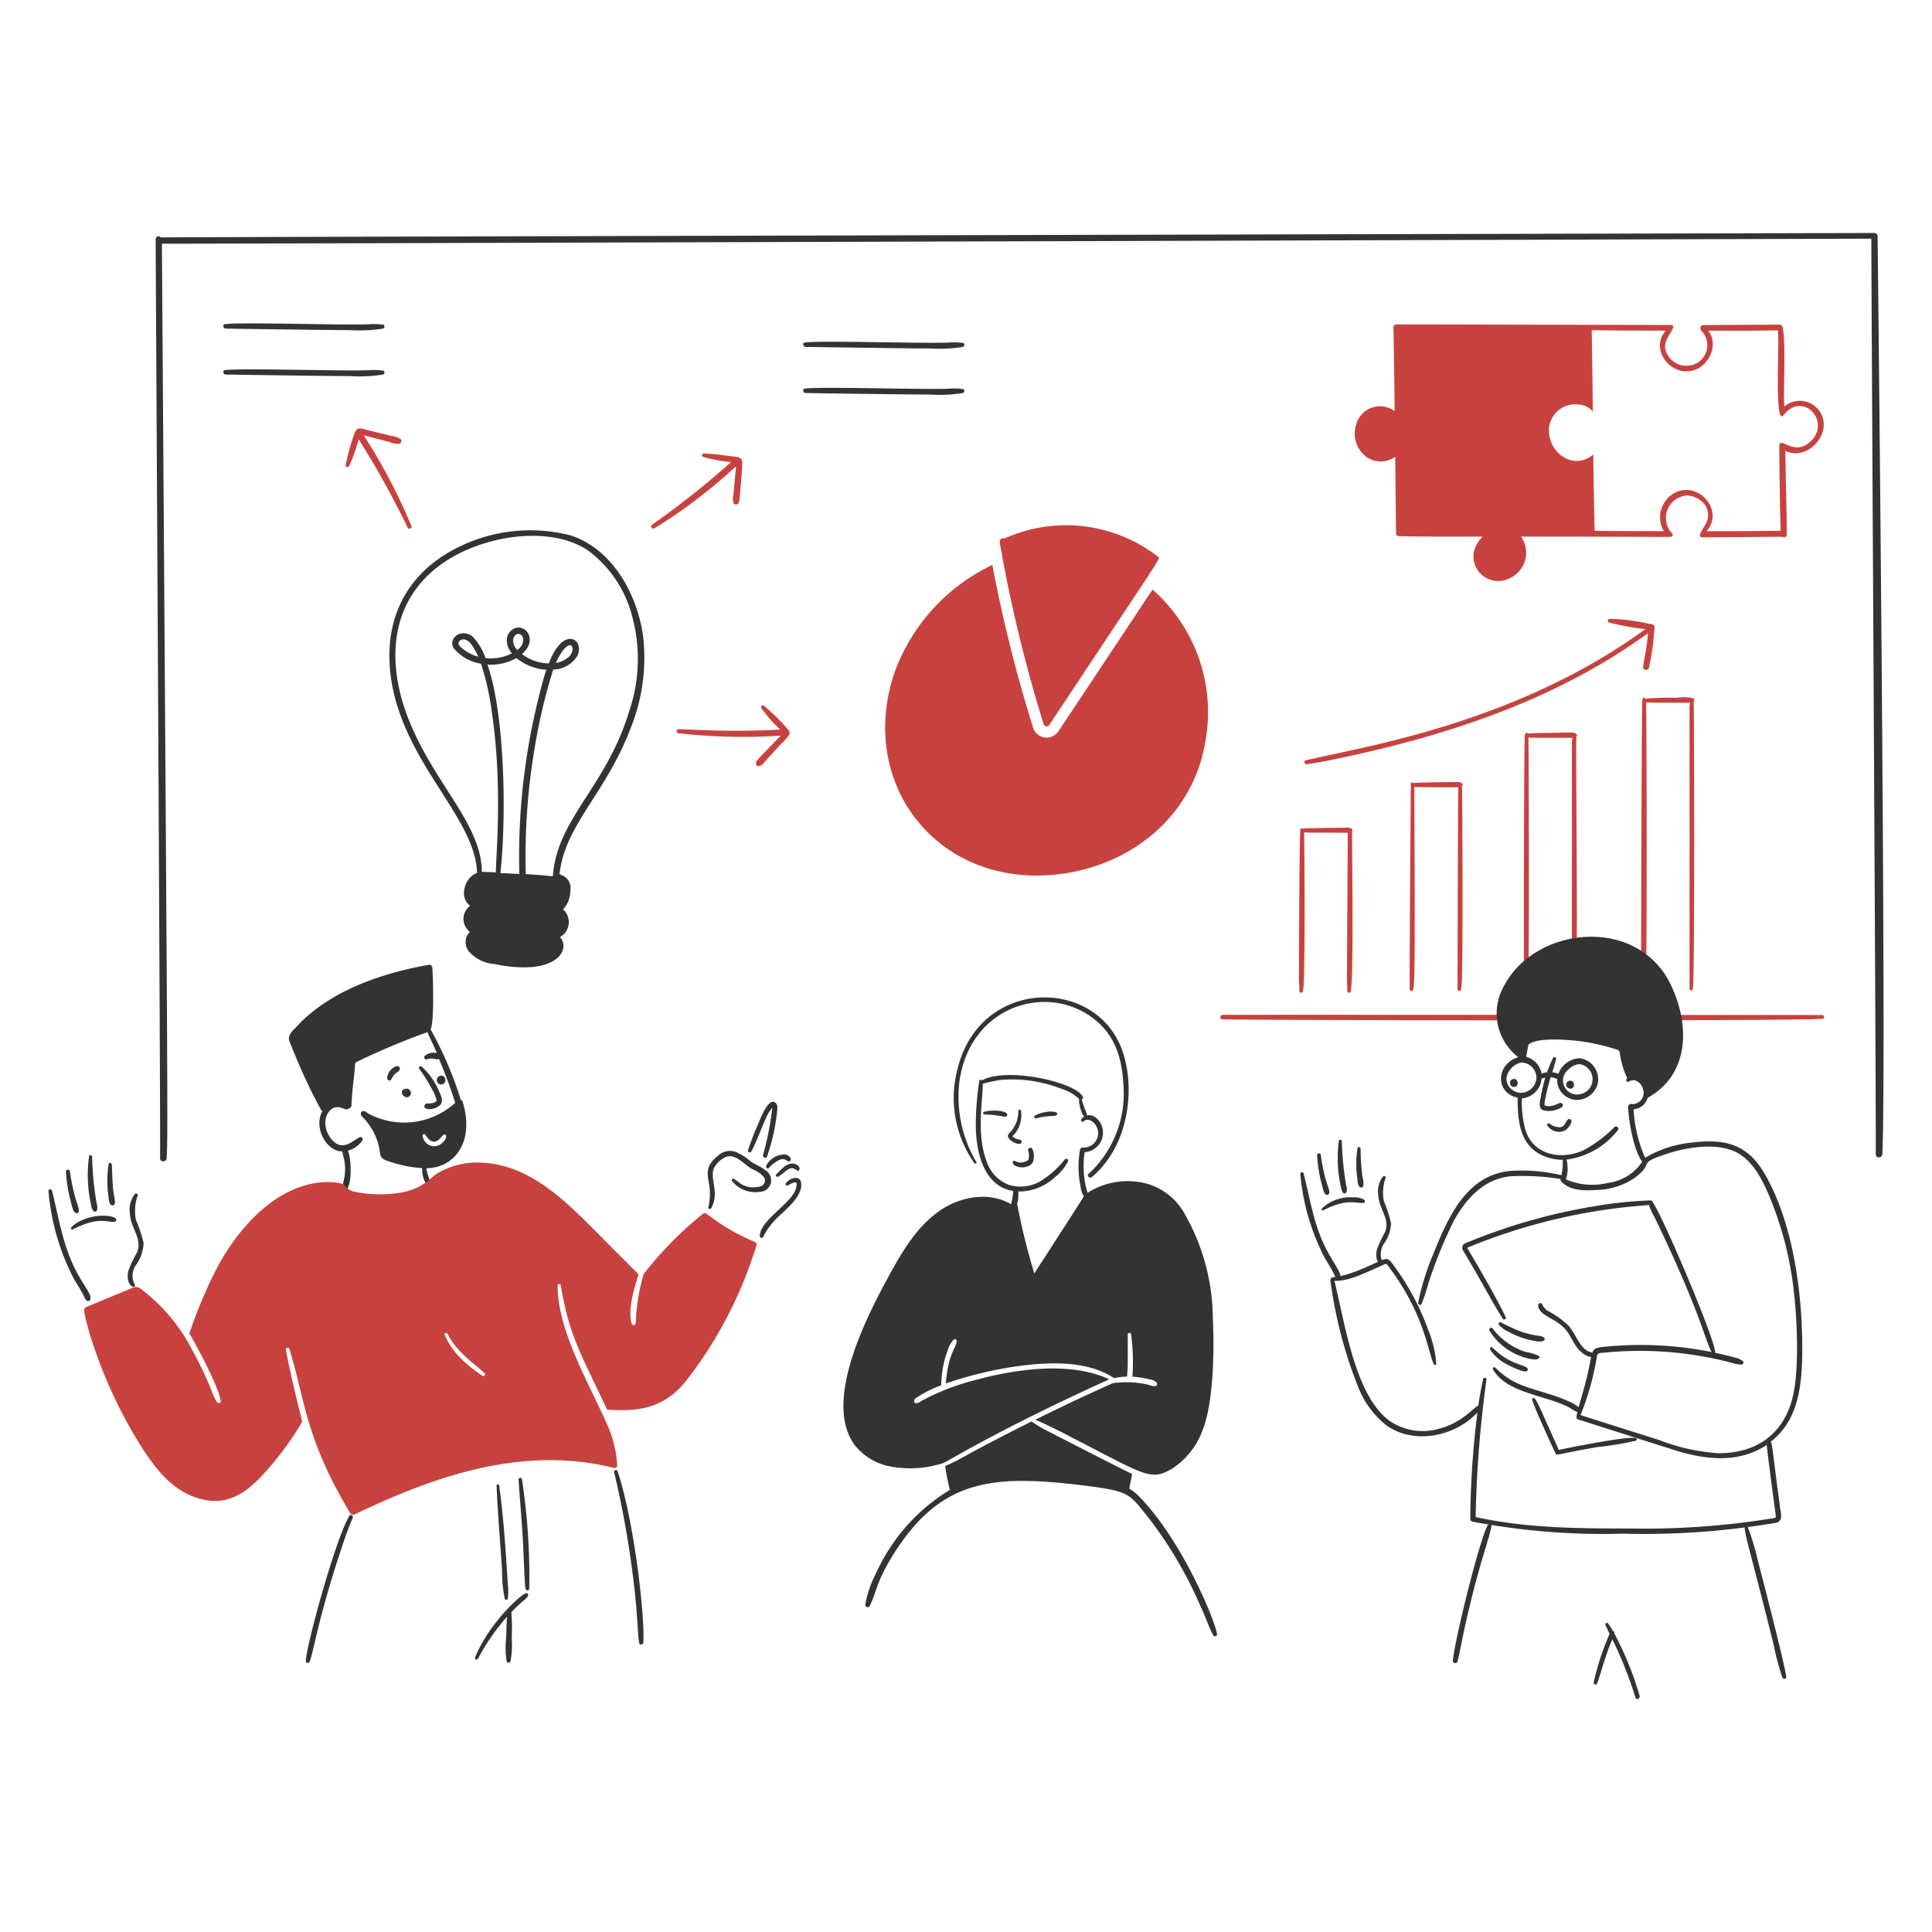 <svg viewBox="0 0 1000 1000" xmlns="http://www.w3.org/2000/svg"><g transform="matrix(5,0,0,5,0,0)"><path d="M188.582,105.077c4.31,0-62.163-.042-61.957-.016-.3-.063-.427.395-.127.458.51.093,61.449.21,62.131-.063C188.977,105.456,188.845,105.011,188.582,105.077Z" fill="#c7423f"></path><path d="M134.511,102.6c-.014.239.38.247.38-.079.244-.733.141-16.016.111-16.358.578.054.607.017,4.52.047,0,0-.095,14.984-.079,15.521,0,.285.047.585.031.869-.015.237.348.222.364,0,0,.078.032-.153.032-.237.255-2.555.094-13.93.094-16.3a.17.17,0,0,0,0-.237.886.886,0,0,0-.663-.143c-.1,0-4.009.036-4.426.095-.109-.087-.269-.023-.269.19-.1.6-.145,15.673-.142,15.774A4.8,4.8,0,0,1,134.511,102.6Z" fill="#c7423f"></path><path d="M145.939,102.406c-.016.237.348.221.363,0,0,.031,0-.016.016-.063,0-.032,0-.064.016-.079.206-.82.079-15.139.079-20.8.564.05,4.653.032,4.552.032-.038.263-.086,21.014-.079,20.911-.016.237.348.221.364,0,0,.031,0-.032.015-.063a.2.2,0,0,1,.016-.095c.2-.8.1-20.66.063-20.9l.016-.016a.172.172,0,0,0,0-.237.965.965,0,0,0-.664-.142c-.1,0-3.935.039-4.394.11a.141.141,0,0,0-.253.048C146.049,81.216,145.877,103.33,145.939,102.406Z" fill="#c7423f"></path><path d="M157.761,102.406c-.016.237.348.237.364,0a7.408,7.408,0,0,0,.079-1.138c.126-2.767.045-24.69.016-24.926.417.037.318.032,4.552.032,0,.187-.048.24-.048.379v25.653a.166.166,0,1,0,.332,0,25.937,25.937,0,0,0,.158-3.24c.09-5.756-.118-22.95-.016-22.95a.17.17,0,0,0,0-.237c-.293-.2.013-.16-4.425-.079a4.122,4.122,0,0,0-.616.047.147.147,0,0,0-.269.016c0,.082-.06.09-.032.174C157.734,76.751,157.755,102.508,157.761,102.406Z" fill="#c7423f"></path><path d="M169.963,102.3v.079c-.016.237.348.237.364,0v-.095a.287.287,0,0,1,.015-.111c.2-1.181.1-29.132.064-29.461.566.05,4.653.032,4.552.032a1.347,1.347,0,0,1-.056.284v29.335a.17.17,0,1,0,.34,0v-.095a.342.342,0,0,1,.016-.126c.179-1.075.131-29.245.063-29.446V72.6c.063,0,.125-.161.032-.253a.331.331,0,0,0-.095-.064,4.616,4.616,0,0,0-1.723-.047,29.437,29.437,0,0,0-3.224.095c-.032-.127-.253-.127-.269,0,0,.058-.056.14-.031.19-.068.407-.151,28.5-.111,29.666C169.963,102.232,169.963,102.263,169.963,102.3Z" fill="#c7423f"></path><path d="M170.659,64.567a19.266,19.266,0,0,0-4.031-.5.193.193,0,0,0-.047.379,27.727,27.727,0,0,0,3.746.679,57.575,57.575,0,0,1-5.674,3.652c-11.977,6.806-24.574,8.759-29.462,9.925-.284.064-.158.459.111.411,1.264-.174,2.529-.442,3.777-.711C149.156,76.256,159.206,73,167.8,67.46c1.014-.641,2.483-1.673,2.8-1.913-.027.192,0,.24-.158,1.391-.094.711-.268,1.407-.347,2.118-.032.348.5.395.6.079a25.058,25.058,0,0,0,.522-3.493C171.3,64.7,171.415,64.662,170.659,64.567Z" fill="#c7423f"></path><path d="M194.367,24.421a.348.348,0,0,0-.395-.3c-.1,0-177.22.407-177.322.458a.3.3,0,0,0-.537.19c0,1.229.527,94.449.458,95.133-.016.427.648.427.68,0,.131-2.463.133-2.659-.49-94.675,2.069.03,176.768-.521,176.958-.521,0,4.76.522,94.148.458,94.785-.015.427.648.427.68,0C195.32,110.788,194.38,24.55,194.367,24.421Z" fill="#333333"></path><path d="M47.9,114.07a.314.314,0,0,0-.192-.2,38.657,38.657,0,0,0-3.134-7.313c.377-.635.271-5.2.181-6.377a.325.325,0,0,0-.4-.3c-5.012.893-10.445,2.782-13.83,6.591a2.008,2.008,0,0,0-.6.853c-.079.379.19.806.316,1.155a58.938,58.938,0,0,0,3,6.432.176.176,0,0,0,.14.084c-.962,1.722.4,4.2,2.057,4.2.031.316.158.632.205.933.3,1.654-.334,2.584-.19,3.113a.187.187,0,0,0,.269.111c.766-.535.679-3.4.284-4.236a2.606,2.606,0,0,0,1.518-1.075.224.224,0,0,0-.237-.331c-.573.147-1.868,1.808-3.114.031-1.022-1.449-.316-3.2.853-3.13a2.636,2.636,0,0,1,.759.238c.1.033.594-.135.6-.4.032-1.3.236-2.594.348-3.888.034-.4-.063-.505.284-.679a75.191,75.191,0,0,1,7.23-3.036c.259.627.868,1.849.973,2.167a1.416,1.416,0,0,0-1.248.3.209.209,0,0,0,.2.348,1.615,1.615,0,0,1,.964-.016c.094.019.231.039.3-.031a45.134,45.134,0,0,1,1.684,4.552,7.837,7.837,0,0,1-9.08,1.059c-.51-.509-.888.029-.569.347a6.441,6.441,0,0,1,1.738,3.051c.177.748.033,1.243.727,1.485a13.1,13.1,0,0,0,3.766.816c-.036.381.116,1.371.454,1.588.111.062.3.015.316-.127.049-.29-.241-.762-.331-1.448C47,120.917,49.171,118.261,47.9,114.07Zm-2.149,4.268a1.17,1.17,0,0,1-1.28.221,1.252,1.252,0,0,1-.728-1.011c0-.127.159-.191.222-.127.284.285.49.766.964.759s.744-.518.933-.664C46.217,117.236,46.4,117.81,45.748,118.338Z" fill="#333333"></path><path d="M44.752,112.806a4.328,4.328,0,0,1,.443,1.075c0,.309-.656.369-.965.347-.154,0-.359.177-.284.364a.306.306,0,0,0,.269.2,1.6,1.6,0,0,0,1.391-.442c.316-.427.031-.965-.159-1.391a7.066,7.066,0,0,0-1.786-2.529c-.142-.111-.379.031-.268.2A18.228,18.228,0,0,1,44.752,112.806Z" fill="#333333"></path><path d="M40.485,111.763a2.307,2.307,0,0,1,.412-.6c.168-.154.267-.132.422-.349.242-.34-.119-.494-.342-.435a1.577,1.577,0,0,0-.888,1.063C40.014,111.821,40.376,111.979,40.485,111.763Z" fill="#333333"></path><path d="M14.089,130.935a4.123,4.123,0,0,0,.775-2.261,14.106,14.106,0,0,0-.79-2.386,4.733,4.733,0,0,1,.189-2.561c.016-.158-.205-.221-.3-.126a2.641,2.641,0,0,0-.522,1.976c.071,1.622,1.363,2.647.727,4.109a14.281,14.281,0,0,0-.853,1.786c-.158.553-.174,1.438.442,1.739a.152.152,0,0,0,.206-.206A1.93,1.93,0,0,1,14.089,130.935Z" fill="#333333"></path><path d="M11.213,123.727c.045.317.031.759.268,1a.237.237,0,0,0,.38-.095c.147-.356-.134-.785-.19-2.023-.047-.68-.063-1.375-.095-2.055-.015-.189-.3-.237-.332-.047A11.542,11.542,0,0,0,11.213,123.727Z" fill="#333333"></path><path d="M9.427,124.723a1.169,1.169,0,0,0,.253.648.214.214,0,0,0,.363-.095,1.194,1.194,0,0,0-.031-.664,31.564,31.564,0,0,1-.475-4.868c-.015-.174-.284-.237-.316-.047A14.175,14.175,0,0,0,9.427,124.723Z" fill="#333333"></path><path d="M7.4,124.66c.095.316.142.79.49.932a.182.182,0,0,0,.221-.094c.245-.441-.355-.785-.885-4.268-.032-.221-.411-.174-.4.048A15.727,15.727,0,0,0,7.4,124.66Z" fill="#333333"></path><path d="M8.4,132.5c-1.835-3-2.2-6.016-3.018-9.246-.048-.2-.4-.158-.364.048a24.2,24.2,0,0,0,2.624,9.072c.221.4.49.79.711,1.185.47.806.429.972.68,1.107a.215.215,0,0,0,.3-.127C9.492,134.164,9.117,133.673,8.4,132.5Z" fill="#333333"></path><path d="M7.372,127.062a.132.132,0,0,0,.158.206c2.748-1.406,3.58-.668,4.378-.806.174-.032.158-.253.048-.348C11.37,125.668,8.773,125.662,7.372,127.062Z" fill="#333333"></path><path d="M143.252,128.769A3.926,3.926,0,0,0,144,126.62a13.212,13.212,0,0,0-.743-2.276,4.628,4.628,0,0,1,.19-2.434c.015-.158-.19-.206-.285-.111a2.532,2.532,0,0,0-.49,1.881c.069,1.529,1.278,2.5.695,3.888a15.046,15.046,0,0,0-.805,1.691c-.143.522-.174,1.375.41,1.66a.14.14,0,0,0,.19-.19A1.91,1.91,0,0,1,143.252,128.769Z" fill="#333333"></path><path d="M140.5,121.925c.037.3.031.728.253.949a.222.222,0,0,0,.363-.095,1.874,1.874,0,0,0-.079-.933,25.925,25.925,0,0,1-.189-2.939c-.016-.174-.285-.238-.317-.048A10.715,10.715,0,0,0,140.5,121.925Z" fill="#333333"></path><path d="M138.811,122.874a1.228,1.228,0,0,0,.237.616.212.212,0,0,0,.347-.094,1.087,1.087,0,0,0-.031-.633,31.545,31.545,0,0,1-.459-4.631c-.015-.158-.268-.221-.3-.047A13.492,13.492,0,0,0,138.811,122.874Z" fill="#333333"></path><path d="M136.882,122.811c.087.3.143.758.459.885a.191.191,0,0,0,.221-.095c.244-.44-.4-.856-.838-4.062-.031-.222-.395-.158-.379.047A14.937,14.937,0,0,0,136.882,122.811Z" fill="#333333"></path><path d="M137.831,130.271c-1.752-2.9-2.055-5.5-2.877-8.788-.047-.19-.379-.158-.348.047a23.214,23.214,0,0,0,2.5,8.63c.221.379.458.759.679,1.138.453.776.388.939.648,1.059a.2.2,0,0,0,.285-.11C138.837,131.945,138.662,131.645,137.831,130.271Z" fill="#333333"></path><path d="M140.075,123.949a4.311,4.311,0,0,0-3.224,1.137c-.111.111.031.254.158.19,2.546-1.3,3.479-.635,4.157-.758.173-.032.158-.237.047-.332A2.16,2.16,0,0,0,140.075,123.949Z" fill="#333333"></path><path d="M79.24,121.151c-.459-.395-1.044-.569-1.518-.917a5.778,5.778,0,0,0-1.6-1,1.751,1.751,0,0,0-1.6.254c-1.6,1.185-1.3,2-1.091,3.271a6.055,6.055,0,0,1-.095,2.2.158.158,0,0,0,.285.127c1-1.8-.421-3.368.474-4.457a2.518,2.518,0,0,1,1.106-.886c1-.3,1.865.838,2.64,1.265a3.284,3.284,0,0,1,1.169.774.617.617,0,0,1-.2,1,2.514,2.514,0,0,1-2.2-.284,5.769,5.769,0,0,0-.632-.459c-.143-.079-.269.063-.206.206a3.088,3.088,0,0,0,2.877,1.138A1.2,1.2,0,0,0,79.24,121.151Z" fill="#333333"></path><path d="M77.77,119.207c.69-1.237,1.312-3.249,1.881-4.141.094-.142.2-.269.3-.411a31.056,31.056,0,0,1-.964,4.916c-.032.221.284.426.411.173a20.9,20.9,0,0,0,1.059-4.8c.031-.269.047-.617-.19-.791-.661-.557-1.469,1.412-1.786,2.213a27.7,27.7,0,0,0-1.043,2.7A.183.183,0,0,0,77.77,119.207Z" fill="#333333"></path><path d="M79.319,120.677c-.1.172.142.379.284.221a3.321,3.321,0,0,1,.98-.774c.657-.329.762.047,1.043.095.3.074.431-.5-.3-.7A2.118,2.118,0,0,0,79.319,120.677Z" fill="#333333"></path><path d="M80.362,121.562c-.142.111.047.332.189.253.447-.26.766-.61,1.075-.79.507-.254.671.053.933.158s.388-.472-.237-.68C81.422,120.2,80.711,121.288,80.362,121.562Z" fill="#333333"></path><path d="M82.922,122.384c-.132-.673-1.036-.536-1.549.079-.11.126.032.363.19.253.142-.095.727-.443.885-.253.063.079,0,.379-.031.474-.319,1.595-3.762,3.333-3.762,5.026a.19.19,0,0,0,.348.095,7.05,7.05,0,0,1,1.327-1.865C81.151,125.349,83.21,123.843,82.922,122.384Z" fill="#333333"></path><path d="M78.07,128.532a21.244,21.244,0,0,1-4.931-2.892.359.359,0,0,0-.411.047,37.2,37.2,0,0,0-6.1,6.212,20.845,20.845,0,0,0-.822,5.073.211.211,0,0,1-.411.064c-.419-1.375.195-3.5.711-5.121-.379-.38-2.639-2.624-3.366-3.367-3.695-3.7-7.637-8.1-13.135-8.2a8.107,8.107,0,0,0-4.21,1.045c-1.054.609-1.626,1.875-4.717,2.171a12.457,12.457,0,0,1-4.175-.245c-1.13-.4-.278-.948-2.751-.948-4.908.131-9,4.526-11.316,8.93a49.406,49.406,0,0,0-2.834,6.739c.71,1.175,3.108,5.651,3.245,7.012.015.221-.269.253-.38.095-.577-.828-.546-1.662-2.45-5.169a18.465,18.465,0,0,0-5.184-6.353c-.542-.453-.665-.513-1.438-.174-.187.083-4.326,1.792-4.426,1.833a.356.356,0,0,0-.253.332c-.041.629,1.747,7.742,6.149,14.509,1.343,2.055,3,4.094,5.421,4.9,2.634.9,4.605.015,6.559-1.976a31.054,31.054,0,0,0,4.442-5.879c-.465-1.858-1.361-5.533-1.691-7.429a.188.188,0,0,1,.363-.095c1.627,5.227,1.61,9.19,6.291,16.991a.352.352,0,0,0,.474.127c8.58-4.119,17.581-7.119,26.838-4.805a.264.264,0,0,0,.331-.253,12.044,12.044,0,0,0-1.153-4.489c-1.761-3.982-5.068-9.609-5.011-14.146,0-.174.285-.221.316-.047.863,5.062,1.806,6.583,4.805,12.9,3.474.237,5.876-.22,8.109-2.892a43.55,43.55,0,0,0,7.349-14.114C78.37,128.769,78.244,128.594,78.07,128.532ZM49.952,142.425a13.8,13.8,0,0,1-2.308-1.865,7.692,7.692,0,0,1-1.612-2.386c-.063-.158.206-.269.285-.127.958,1.99,3.138,3.374,3.84,4.109A.17.17,0,0,1,49.952,142.425Z" fill="#c7423f"></path><path d="M116.035,108.38c-2.97-7.311-14.729-7.058-16.944,2.4a11.729,11.729,0,0,0,1.771,9.626c.094.111.284.016.2-.126a13.252,13.252,0,0,1-1.754-8.219c.977-7.575,8.327-10.088,13.15-7.129,2.781,1.724,3.68,4.235,3.84,7.413a11.289,11.289,0,0,1-3.6,9.168c-.237.2.111.537.332.331C117.033,118.49,117.588,112.2,116.035,108.38Z" fill="#333333"></path><path d="M108.211,115.129a3.015,3.015,0,0,0-1.075.364c-.158.079-.047.316.111.284,1.255-.342,1.88-.183,2.1-.316a.186.186,0,0,0,.032-.3A2.2,2.2,0,0,0,108.211,115.129Z" fill="#333333"></path><path d="M101.873,115.1a.136.136,0,0,0,.032.268,12.275,12.275,0,0,1,2.181.253.253.253,0,0,0,.19-.221C104.276,114.959,102.666,114.853,101.873,115.1Z" fill="#333333"></path><path d="M105.682,114.971c-.031-.158-.268-.111-.268.032a3.148,3.148,0,0,1-.759,2.118c-.127.142-.316.268-.316.474,0,.447,1.123,1.041,1.375.727a.193.193,0,0,0,0-.253c-.095-.126-.332-.111-.474-.158-.112-.045-.427-.227-.427-.3A2.95,2.95,0,0,0,105.682,114.971Z" fill="#333333"></path><path d="M105.192,120.724a1.626,1.626,0,0,0,1.3-.031.855.855,0,0,0,.522-.791,1.676,1.676,0,0,0-.158-.98c-.187-.234-.446-.078-.421.191a1.506,1.506,0,0,1,.085.536,1.136,1.136,0,0,1-.064.419,1.251,1.251,0,0,1-1.386.119C104.794,120.078,104.669,120.478,105.192,120.724Z" fill="#333333"></path><path d="M36.154,156.935c-1.47,2.487-4.525,13.721-4.489,15.015,0,.189.285.284.364.095.4-.8.881-4.489,3.287-11.649a34.456,34.456,0,0,1,1.186-3.24C36.628,156.9,36.294,156.7,36.154,156.935Z" fill="#333333"></path><path d="M63.94,152.32a.188.188,0,0,0-.364.094,100.011,100.011,0,0,1,2.276,13.751c.252,3.436.223,3.361.317,3.92.047.268.41.174.426-.063C66.787,167.651,65.709,157.7,63.94,152.32Z" fill="#333333"></path><path d="M54.441,164.932c-.573.15-3.881,3.2-5.263,6.654-.064.174.205.285.3.127a22.4,22.4,0,0,1,3.019-4.362c-.063.726-.079,1.469-.095,2.2a8.742,8.742,0,0,0,.047,2.419.208.208,0,0,0,.4,0,10.017,10.017,0,0,0,.127-2.419,21.309,21.309,0,0,0-.043-2.661c.1-.095.122-.136.217-.231,1.037-1.037,1.307-1.083,1.485-1.423C54.741,165.059,54.615,164.887,54.441,164.932Z" fill="#333333"></path><path d="M54.03,153.11c-.032-.19-.348-.143-.348.047.111,1.9.3,3.778.411,5.674.118,1.769.211,5.4.316,5.659a.2.2,0,0,0,.38,0A67.171,67.171,0,0,0,54.03,153.11Z" fill="#333333"></path><path d="M51.975,162.593a13.127,13.127,0,0,0,.285,2.908.156.156,0,0,0,.3,0,5.374,5.374,0,0,0,.016-1.422c-.256-3.958-.442-6.942-.9-10.29-.016-.174-.285-.174-.269,0C51.526,156.757,51.791,159.733,51.975,162.593Z" fill="#333333"></path><path d="M118.011,155.006a5.486,5.486,0,0,0-1.107-.9c.063-.458.276-1.249.269-1.533-.7-.312-8.017-4.064-8.551-4.346a12.2,12.2,0,0,1-1.83-1.077c-7.566,3.784-7.227,3.913-8.949,4.6a21.117,21.117,0,0,0,.49,2.481,19.45,19.45,0,0,0-7.666,8.677,10.675,10.675,0,0,0-1.091,3.225.248.248,0,0,0,.459.126c.757-1.6.669-2.463,2.4-5.279,5.018-8.028,10.493-8.346,19.978-7.176,4.432.56,4.483.847,6.2,2.956a42.149,42.149,0,0,1,5.39,8.9c1.057,2.291,1.175,2.941,1.612,3.636a.2.2,0,0,0,.363-.158C125.841,167.916,122.46,159.611,118.011,155.006Z" fill="#333333"></path><path d="M125.55,136.419a22.064,22.064,0,0,0-2.987-10.89,6.478,6.478,0,0,0-3.715-2.956,7.661,7.661,0,0,0-6.264.911,9.492,9.492,0,0,1-.3-4.214,2.023,2.023,0,0,0,1.881-2.276c-.129-.9-.839-1.685-1.66-1.533,0-.328-.122-.306-.442-1.375-.032-.095-.063-.19-.095-.284a.168.168,0,0,0,.142-.222c-.547-1.485-7.8-3.2-10.463-1.738a.149.149,0,0,0-.269.047,29.771,29.771,0,0,0-.363,4.331c-.036,3.056.839,6.606,3.872,7.065a6.949,6.949,0,0,1-.224,1.38c-2.337-1.377-5.377-.775-7.505.754-2.45,1.754-3.951,4.473-5.358,7.064-2.562,4.712-6.532,13-3.24,17.213a6.162,6.162,0,0,0,3.54,2.1,11.108,11.108,0,0,0,5.582-.352c.754-.37,6.123-3.661,17.147-8.657-3.943-1.852-9.437-1.1-13.64.016a24.465,24.465,0,0,0-5.786,2.212c-.714.532-.95.075-.638-.25a11.885,11.885,0,0,1,2.677-1.362,10.249,10.249,0,0,1,.665-3.619,2.805,2.805,0,0,1,.616-1.106.191.191,0,0,1,.316.173c-.125.81-.909,1.37-1.122,4.363a39.409,39.409,0,0,1,8.582-1.929c2.99-.3,6.318-.275,8.819,1.375a8.329,8.329,0,0,1,1.36-.158c0-.1.041-.655.047-.758.036-.589.016-3.372.016-3.588,0-.19.316-.253.348-.048a22.312,22.312,0,0,1,.142,4.41,8.872,8.872,0,0,1,1.407.19c.363.079.923.139,1.122.474a.2.2,0,0,1-.11.285c-.285.095-.544-.086-1.107-.191a9.866,9.866,0,0,0-3.383-.078c-1.935.881-3.979,1.791-8,3.777.7.233,3.343,1.594,3.588,1.723,7.955,4.094,8.353,4.633,10.589,3.335a7.981,7.981,0,0,0,3.114-3.872C125.67,145.215,125.7,139.592,125.55,136.419Zm-18.477-4.6a67.029,67.029,0,0,1-1.778-7.2,3.835,3.835,0,0,0,.119-1.273,5.446,5.446,0,0,0,3.809-1.5,4.653,4.653,0,0,0,1.343-1.644c.079-.206-.2-.3-.332-.19a9.786,9.786,0,0,1-2.623,2.324,4.166,4.166,0,0,1-3.193.315,3.888,3.888,0,0,1-2.308-2.512c-1.078-2.85-.318-6.632-.379-7.951a13.57,13.57,0,0,1,2.007-.411,14.175,14.175,0,0,1,6.259.981,4.459,4.459,0,0,1,1.707,1,4.231,4.231,0,0,0,.016.458,4.7,4.7,0,0,0,.379,1.2.514.514,0,0,0,.158.157.71.71,0,0,0-.331.317.16.16,0,0,0,.252.189c.444-.459,1.461.128,1.5,1.2a1.5,1.5,0,0,1-1.612,1.517.256.256,0,0,0-.253.189,9.852,9.852,0,0,0,0,3.6c.04.242.148,1.022.405,1.23C111.94,124.31,107.14,131.719,107.073,131.819Z" fill="#333333"></path><path d="M162.345,115.872c-.289.183-.282.671-.774.806a1.585,1.585,0,0,1-1.139-.348.16.16,0,0,0-.252.19,1.513,1.513,0,0,0,1.47.632,1.357,1.357,0,0,0,.885-.7.65.65,0,0,0,.142-.411A.22.22,0,0,0,162.345,115.872Z" fill="#333333"></path><path d="M164.953,140.118a.887.887,0,0,0-.4-.174c-1-.334-1.448-1.887-2.182-2.719a9.62,9.62,0,0,0-2.244-1.58,1.9,1.9,0,0,1-.49-.633c-.126-.252-.442-.063-.411.174.171,1.081,1.816,1.24,2.861,2.466.711.848.92,1.947,1.976,2.592.237.127.616.316.869.158A.2.2,0,0,0,164.953,140.118Z" fill="#333333"></path><path d="M156.149,137.857a8.284,8.284,0,0,0,2.434.9c.348.064.933.237,1.249,0a.165.165,0,0,0,.032-.252c-.326-.326-.576-.083-2.308-.617a22.869,22.869,0,0,1-2.213-1.011.171.171,0,0,0-.19.252A2.878,2.878,0,0,0,156.149,137.857Z" fill="#333333"></path><path d="M158.567,140.7c.416.051.46.054.727-.079.111-.048.079-.19,0-.254a4.378,4.378,0,0,0-1.359-.41,7.156,7.156,0,0,1-3.445-2.45c-.143-.174-.4.047-.3.237A6.411,6.411,0,0,0,158.567,140.7Z" fill="#333333"></path><path d="M155.912,141.192c.352.2,1.738.9,2.118.759a.2.2,0,0,0,.111-.269c-.277-.461-1.8-.343-3.636-2.181a.16.16,0,0,0-.252.19A4.4,4.4,0,0,0,155.912,141.192Z" fill="#333333"></path><path d="M160.148,144.243c-2.366-.728-3.713-1.027-5.358-2.671a.153.153,0,0,0-.237.189c1.454,2.51,5.519,2.649,7.966,3.983a4.9,4.9,0,0,0,1.027.538.172.172,0,0,0,.19-.253C163.3,145.229,161.022,144.513,160.148,144.243Z" fill="#333333"></path><path d="M170.912,124.265a42.576,42.576,0,0,0-5.643.569,60.048,60.048,0,0,0-13.514,3.84.512.512,0,0,0-.268.822c2.354,3.973,2.758,4.913,4.077,7.018.111.19.38.031.3-.174-.931-2.011-3.511-6.387-3.73-6.733-.276-.482-.3-.4-.127-.49a59.839,59.839,0,0,1,17.434-4.268c.426-.031.837-.063,1.248-.126a7.993,7.993,0,0,0,.617,1.344c4.777,9.872,5.239,12.848,5.911,13.956.079.142.364.095.332-.095C177.392,138.2,171.47,124.327,170.912,124.265Z" fill="#333333"></path><path d="M169.284,148.842c-1.255-.1-6.69.991-7.919,1.249-2.168-4.855-2.211-4.966-2.5-5.327-.095-.126-.285.016-.253.143.128.639,2.371,5.463,2.418,5.563.123.244.115.072,4.283-.664a32.534,32.534,0,0,0,4.031-.664C169.505,149.1,169.458,148.856,169.284,148.842Z" fill="#333333"></path><path d="M182.75,121.641c-1.744-3.123-4.058-3.794-7.539-3.367a11.854,11.854,0,0,0-4.912,1.573,14.257,14.257,0,0,1-1.189-5.018,1.622,1.622,0,0,0,1.454-1.183c4.245-2.356,4.463-7.377,2.4-11.7-3.472-7.213-13.993-6.029-17.212.016a5.712,5.712,0,0,0,1.411,7.47c-2.434.823-2.294,3.782-.051,4.195-.039,2.612.322,5.087,2.734,6.054a5.064,5.064,0,0,0,1.928.378,6.206,6.206,0,0,1-.137,1.6,18.032,18.032,0,0,0-4.7-.478c-4.746.1-6.8,4.19-8.535,8.566a26.318,26.318,0,0,0-1.6,5.137c0,.189.285.285.364.095a20.462,20.462,0,0,0,.711-2.166,48.268,48.268,0,0,1,2.529-6.243c1.248-2.387,3.208-4.583,6.037-4.805a24.555,24.555,0,0,1,5.106.285.244.244,0,0,0,.031.206c.869,1.01,2.387,1.01,3.62.931a7.277,7.277,0,0,0,4.03-1.263c2.189-1.643.089-1.385,3.132-2.419,2.243-.764,5.388-1.269,7.442-.19,1.643.888,2.543,2.641,3.287,4.347a35.72,35.72,0,0,1,2.482,9.025c.441,3.065.75,8.962,0,11.965-.961,3.91-3.877,5.819-7.745,5.784a20.927,20.927,0,0,1-6.1-1.375c-2.2-.695-7.6-2.4-8.109-2.576a28.883,28.883,0,0,0,1.692-6.038c.031-.141.031-.284.189-.348a1.606,1.606,0,0,1,.474-.062,36.927,36.927,0,0,1,9.626.269,35.553,35.553,0,0,1,4.062.884c.19.048.395.048.6.079a.222.222,0,0,0,.111-.411c-.649-.324-.021-.135-2.118-.664a37.3,37.3,0,0,0-12.17-.774c-1.772.19-.933.238-2.2,4.615-.773,2.684-.808,2.816-.506,2.908,2.292.728,9.12,2.908,10.242,3.257,3.1.936,6.443,1.262,9.262-.617.97,7.965,1.057,7.446.869,7.539a1.192,1.192,0,0,1-.411.079,82.617,82.617,0,0,1-14.762,1.027c-5.375,0-10.668-.046-15.821-1.184a120.48,120.48,0,0,1,1.122-14.241c.016-.205-.3-.238-.348-.048-.2.917-.363,1.849-.506,2.782-.375,0-1.551,1.771-4.251,2.418a6.079,6.079,0,0,1-4.71-.727c-3.8-2.428-4.874-10.522-5.927-14.635,1.559.045,3.2-.851,4.694-1.487.127-.062.252-.113.379-.174.405-.191.309-.112.917.7,3.449,4.822,3.712,8.488,4.315,9.61.067.124.223.047.237-.063a11.347,11.347,0,0,0-.822-3.478,25.947,25.947,0,0,0-3.272-6.274c-1.053-1.438-.721-1.331-2.8-.411-3.388,1.561-4.1.994-4.015,1.407a.144.144,0,0,0-.047.141,46.019,46.019,0,0,0,2.892,11.065,9.4,9.4,0,0,0,2.877,3.9c2.834,2.062,7.1,1.212,9.451-1.311a93.252,93.252,0,0,0-.742,11.032.306.306,0,0,0,.205.268,72.8,72.8,0,0,0,15.616,1.249,81.491,81.491,0,0,0,15.695-1.106.717.717,0,0,0,.632-.427,2.515,2.515,0,0,0-.063-1.027c-.095-.759-.19-1.518-.3-2.261-.617-4.87-.565-4.6-.712-4.678,2.747-2.111,3.23-5.435,3.288-8.915C186.666,134.354,185.7,126.778,182.75,121.641Zm-26.808-10.013a1.985,1.985,0,0,1,1.551-1.636,1.58,1.58,0,0,1,1.549,1.739,1.664,1.664,0,0,1-1.312,1.375A1.52,1.52,0,0,1,155.942,111.628Zm10.465,10.835a6.819,6.819,0,0,1-4.3-.374,3.576,3.576,0,0,0,.049-2.044,8.143,8.143,0,0,0,5.342-3.067c.147-.186-.145-.509-.379-.3a13.152,13.152,0,0,1-3.209,2.4c-2.311,1.055-5.2.493-6-2.118a10.717,10.717,0,0,1-.364-3.256,2.248,2.248,0,0,0,1.976-1.645,3.6,3.6,0,0,0,.063-.41l.379-.094c-.189.647-.331,1.311-.458,1.975-.095.5-.332,1.3.379,1.438a2.542,2.542,0,0,0,1.786-.347.249.249,0,0,0-.253-.428,2.955,2.955,0,0,1-.711.27,1.5,1.5,0,0,1-.743,0c-.135-.075-.106-.252.174-1.518q.166-.711.379-1.423a2.08,2.08,0,0,1,.68.174,2.072,2.072,0,0,0,2.166,2.165,2.264,2.264,0,0,0,2.023-1.643,2.2,2.2,0,0,0-1.85-2.671,2.458,2.458,0,0,0-2.212,1.612,2.171,2.171,0,0,0-.633-.158c.142-.458.269-.9.4-1.36.047-.173-.225-.3-.317-.126a10.882,10.882,0,0,0-.616,1.486,1.674,1.674,0,0,0-.569.158,2.2,2.2,0,0,0-1.6-1.755c.068-.422.2-1.113.238-1.261.872-.823,4.378-.484,5.515-.335a21.4,21.4,0,0,1,3.508.806c.324.1.391.1.443.458a8.427,8.427,0,0,0,.76,2.535c-.226.222-.024.464.157.358.727-.443,1.423.253,1.517.98a1.153,1.153,0,0,1-1.233,1.344.278.278,0,0,0-.347.268c.037,1.5.579,4.539,1.448,5.71A5.052,5.052,0,0,1,166.407,122.463Zm-4.521-11.112c.146-.423,1.152-1.522,2.04-1.074a1.579,1.579,0,0,1-.38,3A1.458,1.458,0,0,1,161.886,111.351Z" fill="#333333"></path><path d="M154.015,157.883c-.846,1.44-3.426,11.882-3.619,14.035-.032.285.411.332.49.063.233-.828.5-2.608,1.2-5.5,1.017-4.213,1.577-5.756,1.913-6.986a10.393,10.393,0,0,0,.4-1.533C154.426,157.772,154.109,157.724,154.015,157.883Z" fill="#333333"></path><path d="M167.118,169.105v-.079a.172.172,0,0,0-.142-.174c-.158-.269-.316-.522-.49-.775a.167.167,0,0,0-.285.174c.143.3.285.6.427.886a26.218,26.218,0,0,0-1.644,5.01.188.188,0,0,0,.364.095c.339-.934.948-3.2,1.565-4.537a41.9,41.9,0,0,1,2.4,6.054c.111.269.459.063.427-.174A33.517,33.517,0,0,0,167.118,169.105Z" fill="#333333"></path><path d="M181.944,161.439a24.6,24.6,0,0,0-1.028-3.382c-.063-.158-.347-.079-.316.079.179,1.431.334,1.414,3,12.091a28,28,0,0,0,.9,3.414c.079.205.427.205.411-.047C184.78,172.334,182.262,162.663,181.944,161.439Z" fill="#333333"></path><path d="M66.548,65.658c-.677-4.393-3.284-8.867-7.46-10.226a16.744,16.744,0,0,0-12.376,1.6c-5.516,3.082-7.307,8.505-5.99,14.51,1.791,8.06,8.513,13.359,8.661,18.824-1.224.408-1.947,2.5-.711,3.4a1.686,1.686,0,0,0-.032,2.7,1.532,1.532,0,0,0-.189,1.912,3.852,3.852,0,0,0,2.8,1.423,13.249,13.249,0,0,0,3.7.316c3.2-.247,3.919-2.1,3.018-3.114a1.758,1.758,0,0,0,.317-2.861A2.819,2.819,0,0,0,59.04,92.2a1.423,1.423,0,0,0-1.122-1.675c.539-5.15,4.8-8.319,7.413-15.268A19.43,19.43,0,0,0,66.548,65.658ZM53.54,67.286c-.437-.437-.64-1.2-.127-1.581.38-.268.727.127.759.49A1.312,1.312,0,0,1,53.54,67.286Zm-.253.932c.063-.032.111-.063.174-.094a5.638,5.638,0,0,0,3.1,1.217c-.332.964-.585,1.975-.822,2.955a67.92,67.92,0,0,0-1.976,18.177c-.648-.032-1.3-.064-1.96-.095.676-6.279.388-16.728-1.343-21.575A5.536,5.536,0,0,0,53.287,68.218ZM65.22,73.355c-2.392,8.112-7.532,11.3-7.982,17.291-.015.016-.047.048-.047.064-.917-.095-1.833-.174-2.766-.222A67.779,67.779,0,0,1,55.5,76.564a57.353,57.353,0,0,1,1.77-7.255,2.972,2.972,0,0,0,2.5-1.423c.794-1.7-1.458-3.2-2.955.791a4.814,4.814,0,0,1-2.782-.964c1.729-1.519.322-3.195-.822-2.64-.77.374-1.11,1.463-.221,2.561a4.778,4.778,0,0,1-2.735.49,5.914,5.914,0,0,0-1.312-2.2c-1.18-.977-2.574.172-1.991,1.153a4.537,4.537,0,0,0,2.845,1.628,27.715,27.715,0,0,1,1.138,5.185c1.113,7.479.395,14.885.395,16.421-.893-.04-1.29-.065-1.454-.047,0-5.053-5.11-9.23-7.729-16.2-2.172-5.793-1.63-11.713,3.224-15.426,4.065-3.127,11.37-4.42,15.521-1.644a12.345,12.345,0,0,1,4.584,6.939A16.728,16.728,0,0,1,65.22,73.355Zm-7.681-4.726a7.03,7.03,0,0,1,.616-1.122c1.087-1.569,1.5-.187.7.522A2.646,2.646,0,0,1,57.539,68.629Zm-8.03-.648a4.463,4.463,0,0,1-1.548-.774,1.408,1.408,0,0,1-.49-.522c-.122-.394.677-.928,1.375.095A7.428,7.428,0,0,1,49.509,67.981Z" fill="#333333"></path><path d="M23.351,34.015c.105.011,11.56.168,12.85.158a15.6,15.6,0,0,0,3.446-.158c.19-.063.221-.379,0-.411a6.937,6.937,0,0,0-1.517-.031c-3.125.094-13.106-.239-14.842-.016C23,33.573,23.1,33.989,23.351,34.015Z" fill="#333333"></path><path d="M23.351,38.773c.059,0,11.23.17,12.85.158a15.6,15.6,0,0,0,3.446-.158c.19-.063.221-.38,0-.411a6.937,6.937,0,0,0-1.517-.032c-3.125.095-13.106-.238-14.842-.016C23,38.346,23.1,38.754,23.351,38.773Z" fill="#333333"></path><path d="M83.381,35.912c.055,0,11.227.17,12.85.158a15.589,15.589,0,0,0,3.445-.158c.19-.063.221-.379,0-.411a7,7,0,0,0-1.517-.032c-3.125.095-13.106-.238-14.842-.015C83.033,35.485,83.144,35.894,83.381,35.912Z" fill="#333333"></path><path d="M83.381,40.685c.1.011,11.426.169,12.85.158a15.589,15.589,0,0,0,3.445-.158c.19-.063.221-.379,0-.411a6.936,6.936,0,0,0-1.517-.031c-3.125.094-13.106-.239-14.842-.016C83.033,40.243,83.143,40.659,83.381,40.685Z" fill="#333333"></path><path d="M42.6,54.468a60.108,60.108,0,0,0-4.947-9.405c.585.158,2.4.617,2.719.712a1.954,1.954,0,0,0,.98.158.285.285,0,0,0,.126-.475,2.271,2.271,0,0,0-1.027-.347c-.364-.095-1.786-.443-2.134-.522-.859-.2-1.349-.537-1.628.3a22.924,22.924,0,0,0-.9,3.225.188.188,0,0,0,.364.1,17.752,17.752,0,0,0,.98-2.735,92.976,92.976,0,0,1,5.073,9.152C42.318,54.847,42.694,54.69,42.6,54.468Z" fill="#c7423f"></path><path d="M76.821,47.734c-.083-.458-.506-.419-1.77-.584a19.753,19.753,0,0,0-2.2-.206.186.186,0,0,0-.047.364,16.472,16.472,0,0,0,2.876.521,85.447,85.447,0,0,1-8.171,6.481c-.221.158-.032.521.221.379A44.909,44.909,0,0,0,72.3,51.544c2.238-1.7,3.8-3.2,3.9-3.272-.063.616-.237,2.513-.269,2.845a1.878,1.878,0,0,0,.016.98.289.289,0,0,0,.49,0,.972.972,0,0,0,.126-.522C76.658,50.5,76.89,48.021,76.821,47.734Z" fill="#c7423f"></path><path d="M81.484,75.41A20.927,20.927,0,0,0,79.1,73.071a.19.19,0,0,0-.268.268,15.637,15.637,0,0,0,1.912,2.166c-.589.1-4.052.158-5.01.142-1.818-.016-3.651-.079-5.469-.174-.237-.016-.3.395-.063.427a59.5,59.5,0,0,0,10.621.253c-2.584,2.679-2.512,2.567-2.56,2.8a.283.283,0,0,0,.347.348c.355-.1.386-.311,2.324-2.371a6.488,6.488,0,0,0,.7-.774C81.863,75.884,81.69,75.63,81.484,75.41Z" fill="#c7423f"></path><path d="M119.876,57.629a15.52,15.52,0,0,0-15.9-1.881.348.348,0,0,0-.49.363,149.352,149.352,0,0,0,4.552,18.856.327.327,0,0,0,.585.079C120.567,57.034,120.126,57.879,119.876,57.629Z" fill="#c7423f"></path><path d="M188.693,43.246a2.479,2.479,0,0,0-3.967-1.17c-.156-.892.165-6.314-.154-8-.09-.472-.139-.475-.684-.468-.593.009-7.606.042-7.634.048-.215.036-.372.411-.016.7a2.139,2.139,0,0,1-.617,3.256,2.248,2.248,0,0,1-3.192-1.343c-.253-.9.411-1.565.774-2.324a.208.208,0,0,0-.189-.3l-28.482-.063a.283.283,0,0,0-.284.284c.031,1.217.11,7.018.126,8.693a2.547,2.547,0,0,0-3.936,1.249,3.055,3.055,0,0,0,.981,3.477,2.61,2.61,0,0,0,3.018,0c0,.379.079,7.934.079,7.934a.284.284,0,0,0,.206.269c.336.078,8.857.064,8.756.063a3.349,3.349,0,0,0-.885,1.5,2.555,2.555,0,0,0,3.635,2.829,2.9,2.9,0,0,0,1.233-4.331c16.477,0,15.412.1,15.648-.047.173-.126-.048-.3-.127-.411a2.327,2.327,0,0,1,1.581-3.793,2.371,2.371,0,0,1,1.8.806,1.828,1.828,0,0,1,.143,2.244c-.253.481-.833,1.223-.316,1.28,0,0,7.987-.056,8.234-.063.538.111.538-.095.538-.189,0-2.909-.111-5.8-.143-8.709C186.812,47.7,189.322,45.432,188.693,43.246Zm-1.533,2.671c-1.562,1.164-2.814-.7-2.972.174.032,2.955.048,5.895.142,8.851-2.56.047-5.105.047-7.665.047,1.833-2.07-.7-5.089-3.1-4.062a2.866,2.866,0,0,0-1.328,4.062c-2.386-.016-4.773,0-7.16-.047-.063-2.64-.11-5.279-.142-7.9a2.529,2.529,0,0,1-2.924.364,3.239,3.239,0,0,1-1.66-2.672,2.716,2.716,0,0,1,3.161-2.845,1.917,1.917,0,0,1,1.376.728c-.032-2.814-.064-5.627-.111-8.441,2.545.048,5.089.048,7.65.048-1.77,2.07.774,5.026,3.145,4.014,1.47-.6,2.323-2.687,1.265-4,2.4-.016,4.805.015,7.191-.048.238.919-.379,9.641.538,8.867C186.7,40.227,189.831,43.924,187.16,45.917Z" fill="#c7423f"></path><path d="M119.307,61.027c-.052.1-9.8,14.768-9.737,14.667a1.463,1.463,0,0,1-2.623-.363,150.145,150.145,0,0,1-4.22-16.849A19.82,19.82,0,0,0,92.674,69.42c-4.065,11.47,4.207,22.466,16.723,21.1,7.639-.819,14.061-6.023,15.362-13.64A16.9,16.9,0,0,0,119.307,61.027Z" fill="#c7423f"></path><path d="M41.961,112.719c-.706.107-.246,1.019.288.848A.448.448,0,0,0,41.961,112.719Z" fill="#333333"></path><path d="M45.525,111.383a.463.463,0,0,0-.214.72.5.5,0,0,0,.627.085.509.509,0,0,0,.137-.566A.425.425,0,0,0,45.525,111.383Z" fill="#333333"></path><path d="M156.566,111.724a.413.413,0,1,0,.315.764C157.295,112.355,157.132,111.517,156.566,111.724Z" fill="#333333"></path><path d="M162.4,111.9a.414.414,0,1,0,.308.769C163.127,112.5,162.942,111.713,162.4,111.9Z" fill="#333333"></path></g></svg>